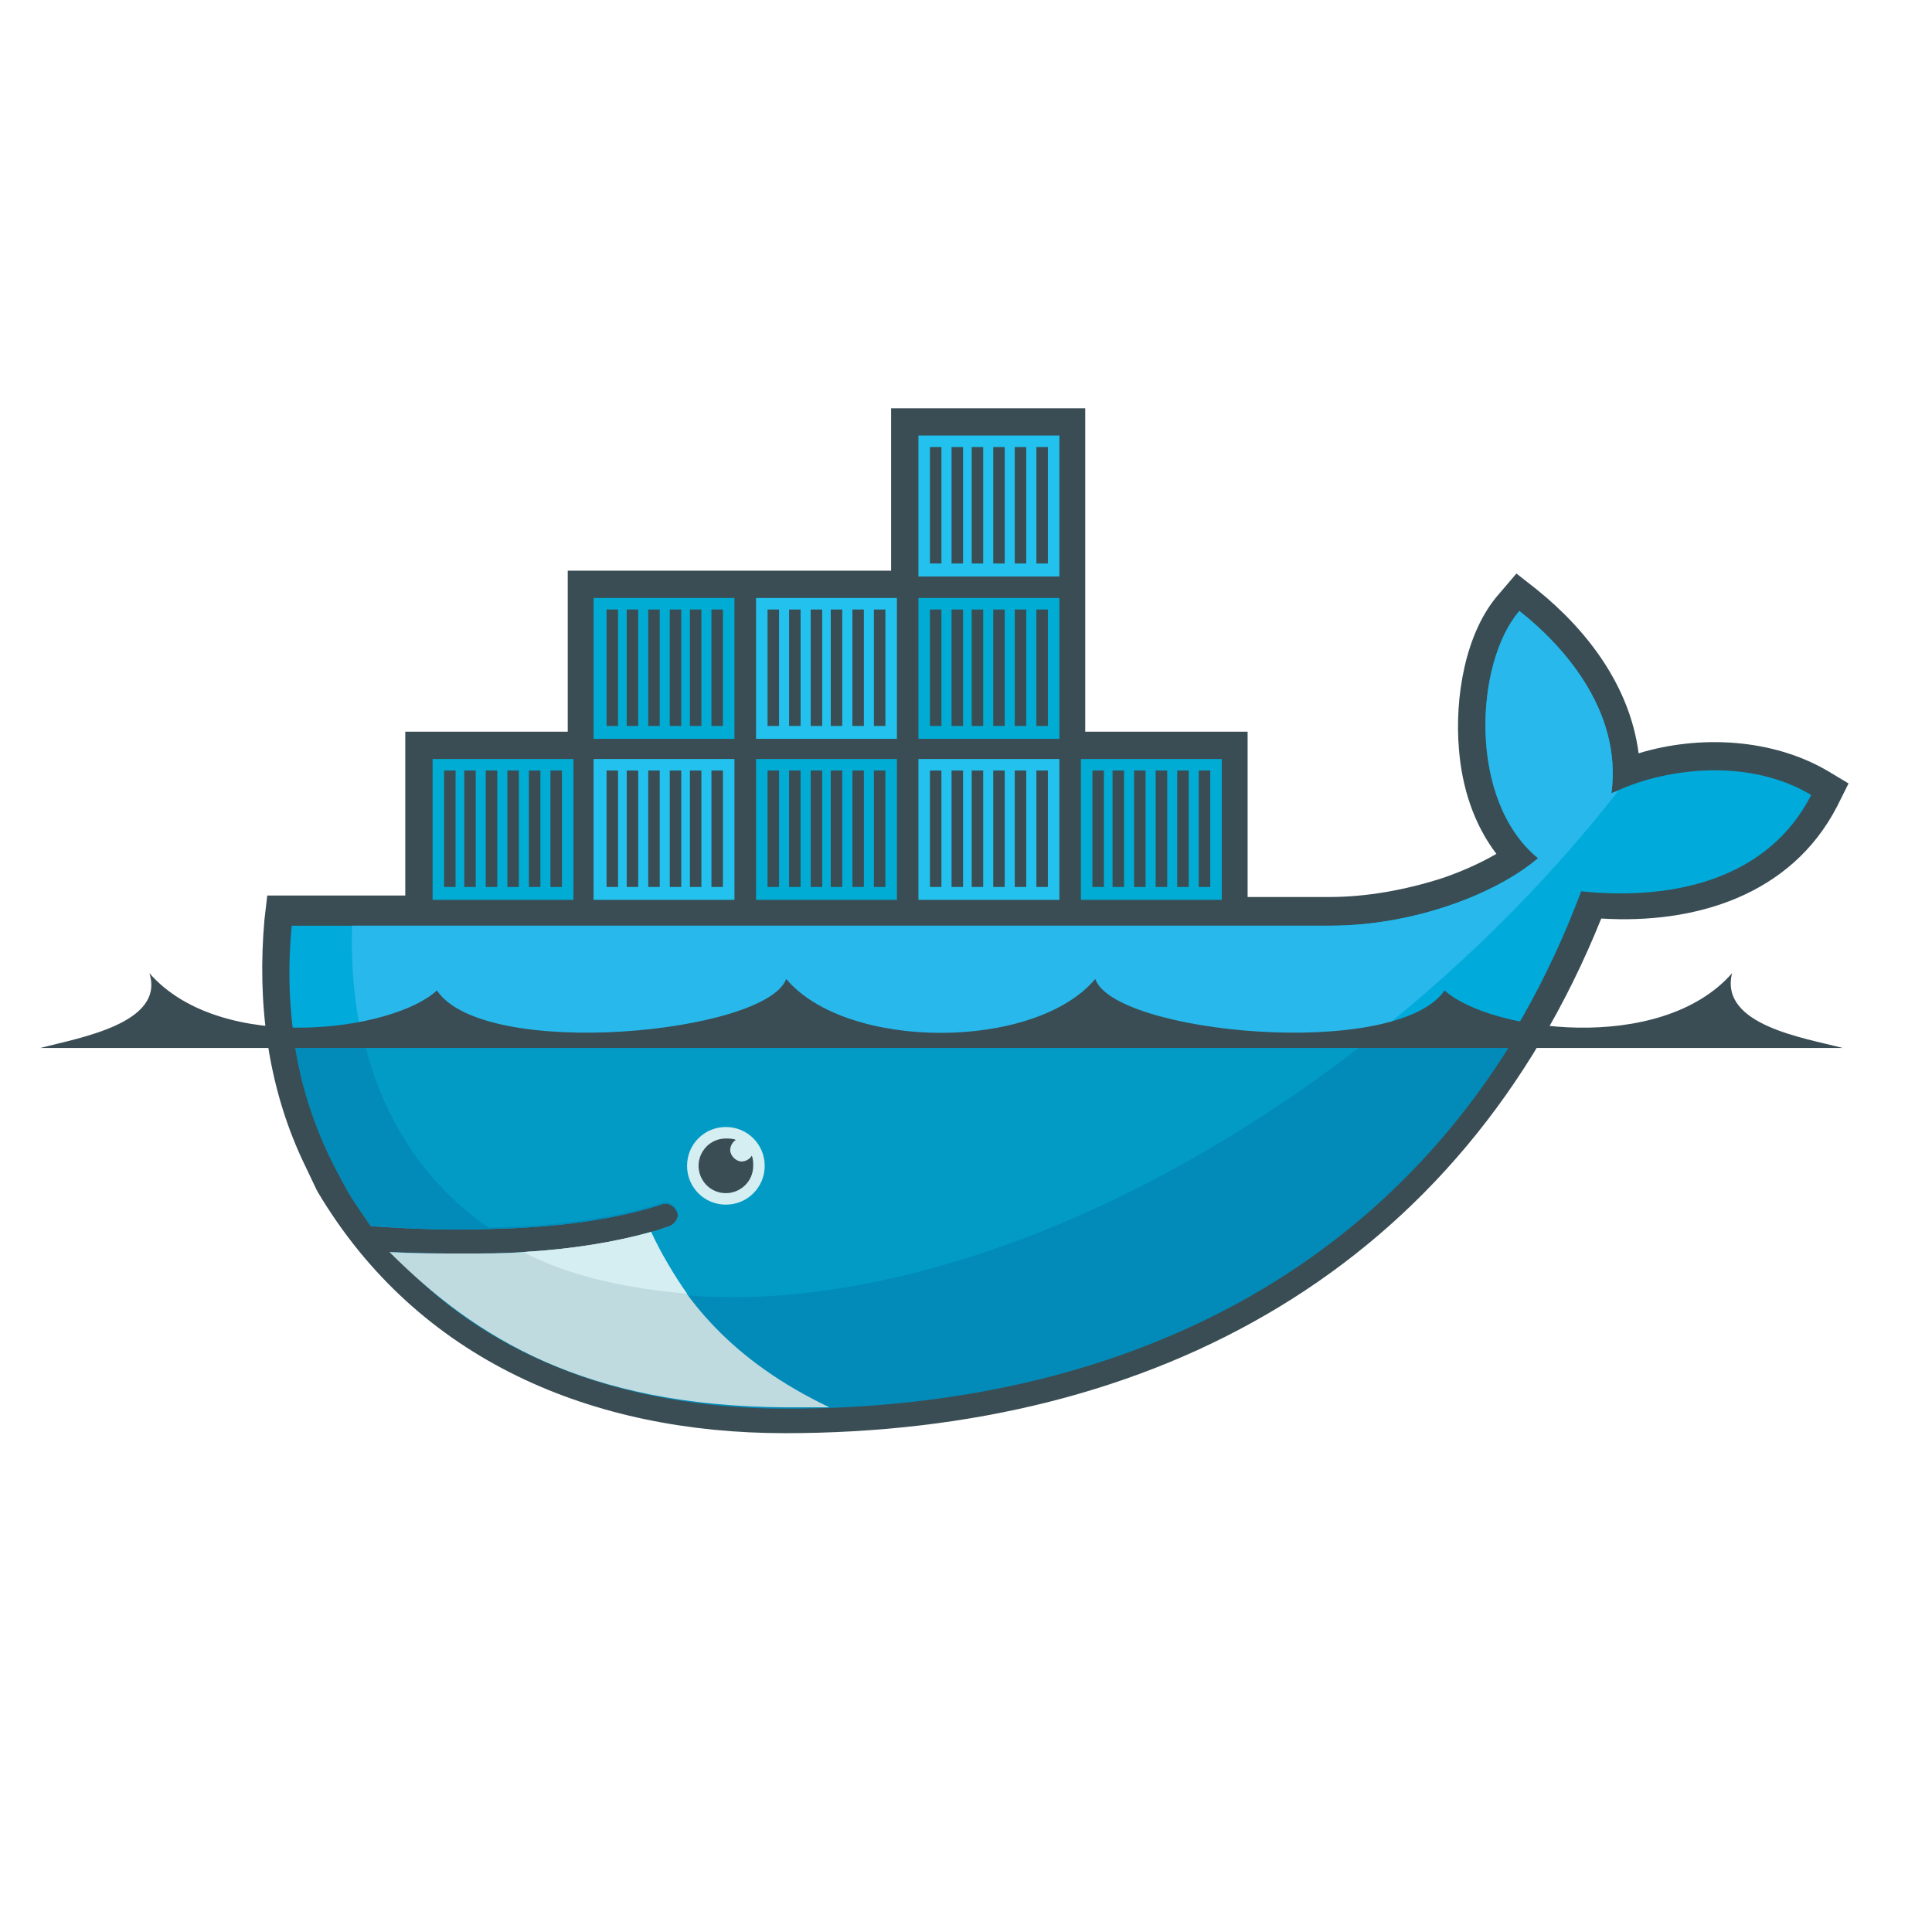 <svg width="21" height="21" viewBox="0 0 21 21" fill="none" xmlns="http://www.w3.org/2000/svg">
<g clip-path="url(#clip0_25653_1000)">
<path fill-rule="evenodd" clip-rule="evenodd" d="M11.796 7.953H13.561V9.75H14.452C14.858 9.75 15.28 9.672 15.671 9.547C15.858 9.484 16.077 9.391 16.265 9.281C16.015 8.953 15.889 8.547 15.858 8.141C15.811 7.594 15.921 6.875 16.296 6.453L16.483 6.234L16.702 6.406C17.265 6.859 17.718 7.469 17.811 8.188C18.483 7.984 19.265 8.031 19.858 8.375L20.093 8.516L19.968 8.766C19.468 9.734 18.421 10.047 17.405 9.984C15.874 13.781 12.561 15.578 8.53 15.578C6.452 15.578 4.546 14.797 3.452 12.953L3.436 12.922L3.28 12.594C2.905 11.781 2.796 10.891 2.874 10L2.905 9.734H4.405V7.953H6.171V6.203H9.686V4.438H11.796V7.953Z" fill="#3A4D54"/>
<path d="M17.515 8.625C17.64 7.703 16.952 6.984 16.515 6.641C16.03 7.203 15.952 8.703 16.718 9.328C16.28 9.703 15.39 10.062 14.452 10.062H3.171C3.077 11.031 3.249 11.922 3.64 12.688L3.765 12.922C3.843 13.062 3.937 13.188 4.03 13.328C4.499 13.359 4.921 13.375 5.312 13.359C6.077 13.344 6.702 13.25 7.187 13.094C7.265 13.062 7.327 13.109 7.359 13.172C7.39 13.25 7.343 13.312 7.28 13.344C7.218 13.359 7.155 13.391 7.077 13.406C6.702 13.516 6.296 13.578 5.78 13.609H5.687C5.484 13.625 5.265 13.625 5.03 13.625C4.78 13.625 4.546 13.625 4.265 13.609C5.202 14.672 6.671 15.297 8.515 15.297C12.421 15.297 15.734 13.562 17.187 9.688C18.234 9.797 19.234 9.531 19.687 8.641C18.984 8.219 18.046 8.359 17.515 8.625Z" fill="#00AADA"/>
<path d="M17.515 8.625C17.64 7.703 16.952 6.984 16.515 6.641C16.03 7.203 15.952 8.703 16.718 9.328C16.28 9.703 15.389 10.062 14.452 10.062H3.827C3.78 11.547 4.327 12.672 5.311 13.344C6.077 13.328 6.702 13.234 7.186 13.078C7.264 13.047 7.327 13.094 7.358 13.156C7.389 13.234 7.343 13.297 7.28 13.328C7.218 13.344 7.155 13.375 7.077 13.391C6.702 13.5 6.264 13.578 5.749 13.609L5.733 13.594C7.061 14.281 8.983 14.266 11.202 13.422C13.671 12.469 15.983 10.656 17.593 8.594C17.561 8.609 17.53 8.609 17.515 8.625Z" fill="#28B8EB"/>
<path d="M3.187 11.234C3.249 11.75 3.405 12.234 3.64 12.688L3.765 12.922C3.843 13.062 3.937 13.188 4.03 13.328C4.499 13.359 4.921 13.375 5.312 13.359C6.077 13.344 6.702 13.25 7.187 13.094C7.265 13.062 7.327 13.109 7.358 13.172C7.39 13.25 7.343 13.312 7.28 13.344C7.218 13.359 7.155 13.391 7.077 13.406C6.702 13.516 6.265 13.594 5.749 13.625H5.687C5.483 13.641 5.265 13.641 5.046 13.641C4.796 13.641 4.546 13.641 4.28 13.625C5.218 14.688 6.702 15.312 8.546 15.312C11.89 15.312 14.796 14.047 16.483 11.25H3.187V11.234Z" fill="#028BB8"/>
<path d="M3.937 11.234C4.14 12.141 4.608 12.859 5.312 13.344C6.077 13.328 6.702 13.234 7.187 13.078C7.265 13.047 7.327 13.094 7.358 13.156C7.39 13.234 7.343 13.297 7.28 13.328C7.218 13.344 7.155 13.375 7.077 13.391C6.702 13.5 6.265 13.578 5.733 13.609C7.062 14.297 8.983 14.281 11.187 13.438C12.515 12.922 13.812 12.156 14.968 11.234H3.937Z" fill="#019BC6"/>
<path fill-rule="evenodd" clip-rule="evenodd" d="M4.702 8.25H6.233V9.781H4.702V8.25ZM4.827 8.375H4.952V9.641H4.827V8.375ZM5.046 8.375H5.171V9.641H5.046V8.375ZM5.28 8.375H5.405V9.641H5.28V8.375ZM5.515 8.375H5.64V9.641H5.515V8.375ZM5.749 8.375H5.874V9.641H5.749V8.375ZM5.983 8.375H6.108V9.641H5.983V8.375ZM6.452 6.5H7.983V8.031H6.452V6.5ZM6.593 6.625H6.718V7.891H6.593V6.625ZM6.812 6.625H6.937V7.891H6.812V6.625ZM7.046 6.625H7.171V7.891H7.046V6.625ZM7.28 6.625H7.405V7.891H7.28V6.625ZM7.499 6.625H7.624V7.891H7.499V6.625ZM7.733 6.625H7.858V7.891H7.733V6.625Z" fill="#00ACD3"/>
<path fill-rule="evenodd" clip-rule="evenodd" d="M6.452 8.25H7.983V9.781H6.452V8.25ZM6.593 8.375H6.718V9.641H6.593V8.375ZM6.812 8.375H6.937V9.641H6.812V8.375ZM7.046 8.375H7.171V9.641H7.046V8.375ZM7.28 8.375H7.405V9.641H7.28V8.375ZM7.499 8.375H7.624V9.641H7.499V8.375ZM7.733 8.375H7.858V9.641H7.733V8.375Z" fill="#23C2EE"/>
<path fill-rule="evenodd" clip-rule="evenodd" d="M8.218 8.25H9.749V9.781H8.218V8.25ZM8.343 8.375H8.468V9.641H8.343V8.375ZM8.577 8.375H8.702V9.641H8.577V8.375ZM8.812 8.375H8.937V9.641H8.812V8.375ZM9.03 8.375H9.155V9.641H9.03V8.375ZM9.265 8.375H9.39V9.641H9.265V8.375ZM9.499 8.375H9.624V9.641H9.499V8.375Z" fill="#00ACD3"/>
<path fill-rule="evenodd" clip-rule="evenodd" d="M8.218 6.5H9.749V8.031H8.218V6.5ZM8.343 6.625H8.468V7.891H8.343V6.625ZM8.577 6.625H8.702V7.891H8.577V6.625ZM8.812 6.625H8.937V7.891H8.812V6.625ZM9.03 6.625H9.155V7.891H9.03V6.625ZM9.265 6.625H9.39V7.891H9.265V6.625ZM9.499 6.625H9.624V7.891H9.499V6.625ZM9.983 8.25H11.515V9.781H9.983V8.25ZM10.108 8.375H10.233V9.641H10.108V8.375ZM10.343 8.375H10.468V9.641H10.343V8.375ZM10.562 8.375H10.687V9.641H10.562V8.375ZM10.796 8.375H10.921V9.641H10.796V8.375ZM11.03 8.375H11.155V9.641H11.03V8.375ZM11.265 8.375H11.39V9.641H11.265V8.375Z" fill="#23C2EE"/>
<path fill-rule="evenodd" clip-rule="evenodd" d="M9.983 6.5H11.515V8.031H9.983V6.5ZM10.108 6.625H10.233V7.891H10.108V6.625ZM10.343 6.625H10.468V7.891H10.343V6.625ZM10.562 6.625H10.687V7.891H10.562V6.625ZM10.796 6.625H10.921V7.891H10.796V6.625ZM11.03 6.625H11.155V7.891H11.03V6.625ZM11.265 6.625H11.39V7.891H11.265V6.625Z" fill="#00ACD3"/>
<path fill-rule="evenodd" clip-rule="evenodd" d="M9.983 4.734H11.515V6.266H9.983V4.734ZM10.108 4.859H10.233V6.125H10.108V4.859ZM10.343 4.859H10.468V6.125H10.343V4.859ZM10.562 4.859H10.687V6.125H10.562V4.859ZM10.796 4.859H10.921V6.125H10.796V4.859ZM11.03 4.859H11.155V6.125H11.03V4.859ZM11.265 4.859H11.39V6.125H11.265V4.859Z" fill="#23C2EE"/>
<path fill-rule="evenodd" clip-rule="evenodd" d="M11.749 8.25H13.28V9.781H11.749V8.25ZM11.874 8.375H11.999V9.641H11.874V8.375ZM12.093 8.375H12.218V9.641H12.093V8.375ZM12.327 8.375H12.452V9.641H12.327V8.375ZM12.562 8.375H12.687V9.641H12.562V8.375ZM12.796 8.375H12.921V9.641H12.796V8.375ZM13.03 8.375H13.155V9.641H13.03V8.375Z" fill="#00ACD3"/>
<path fill-rule="evenodd" clip-rule="evenodd" d="M7.89 12.25C8.124 12.25 8.312 12.438 8.312 12.672C8.312 12.906 8.124 13.094 7.89 13.094C7.655 13.094 7.468 12.906 7.468 12.672C7.468 12.438 7.655 12.25 7.89 12.25Z" fill="#D4EEF1"/>
<path fill-rule="evenodd" clip-rule="evenodd" d="M7.89 12.375C7.921 12.375 7.968 12.375 7.999 12.391C7.968 12.406 7.937 12.453 7.937 12.5C7.937 12.562 7.999 12.625 8.062 12.625C8.108 12.625 8.155 12.594 8.171 12.562C8.187 12.594 8.187 12.641 8.187 12.672C8.187 12.844 8.046 12.969 7.89 12.969C7.718 12.969 7.593 12.828 7.593 12.672C7.593 12.516 7.718 12.375 7.89 12.375ZM0.437 11.391H20.03C19.608 11.281 18.686 11.141 18.827 10.578C18.046 11.469 16.186 11.203 15.702 10.766C15.171 11.531 12.108 11.234 11.905 10.641C11.249 11.422 9.202 11.422 8.546 10.641C8.327 11.234 5.265 11.531 4.749 10.766C4.28 11.203 2.405 11.469 1.624 10.578C1.796 11.125 0.858 11.281 0.437 11.391Z" fill="#3A4D54"/>
<path d="M9.015 15.297C7.968 14.797 7.405 14.125 7.077 13.391C6.687 13.5 6.218 13.578 5.687 13.609C5.483 13.625 5.265 13.625 5.046 13.625C4.78 13.625 4.515 13.625 4.233 13.609C5.171 14.547 6.358 15.281 8.53 15.297H9.015Z" fill="#BFDBE0"/>
<path d="M7.468 14.062C7.327 13.859 7.187 13.625 7.077 13.391C6.687 13.5 6.218 13.578 5.687 13.609C6.046 13.797 6.577 13.984 7.468 14.062Z" fill="#D4EEF1"/>
</g>
<defs>
<clipPath id="clip0_25653_1000">
<rect width="20" height="20" fill="white" transform="translate(0.265 0.016)"/>
</clipPath>
</defs>
</svg>
